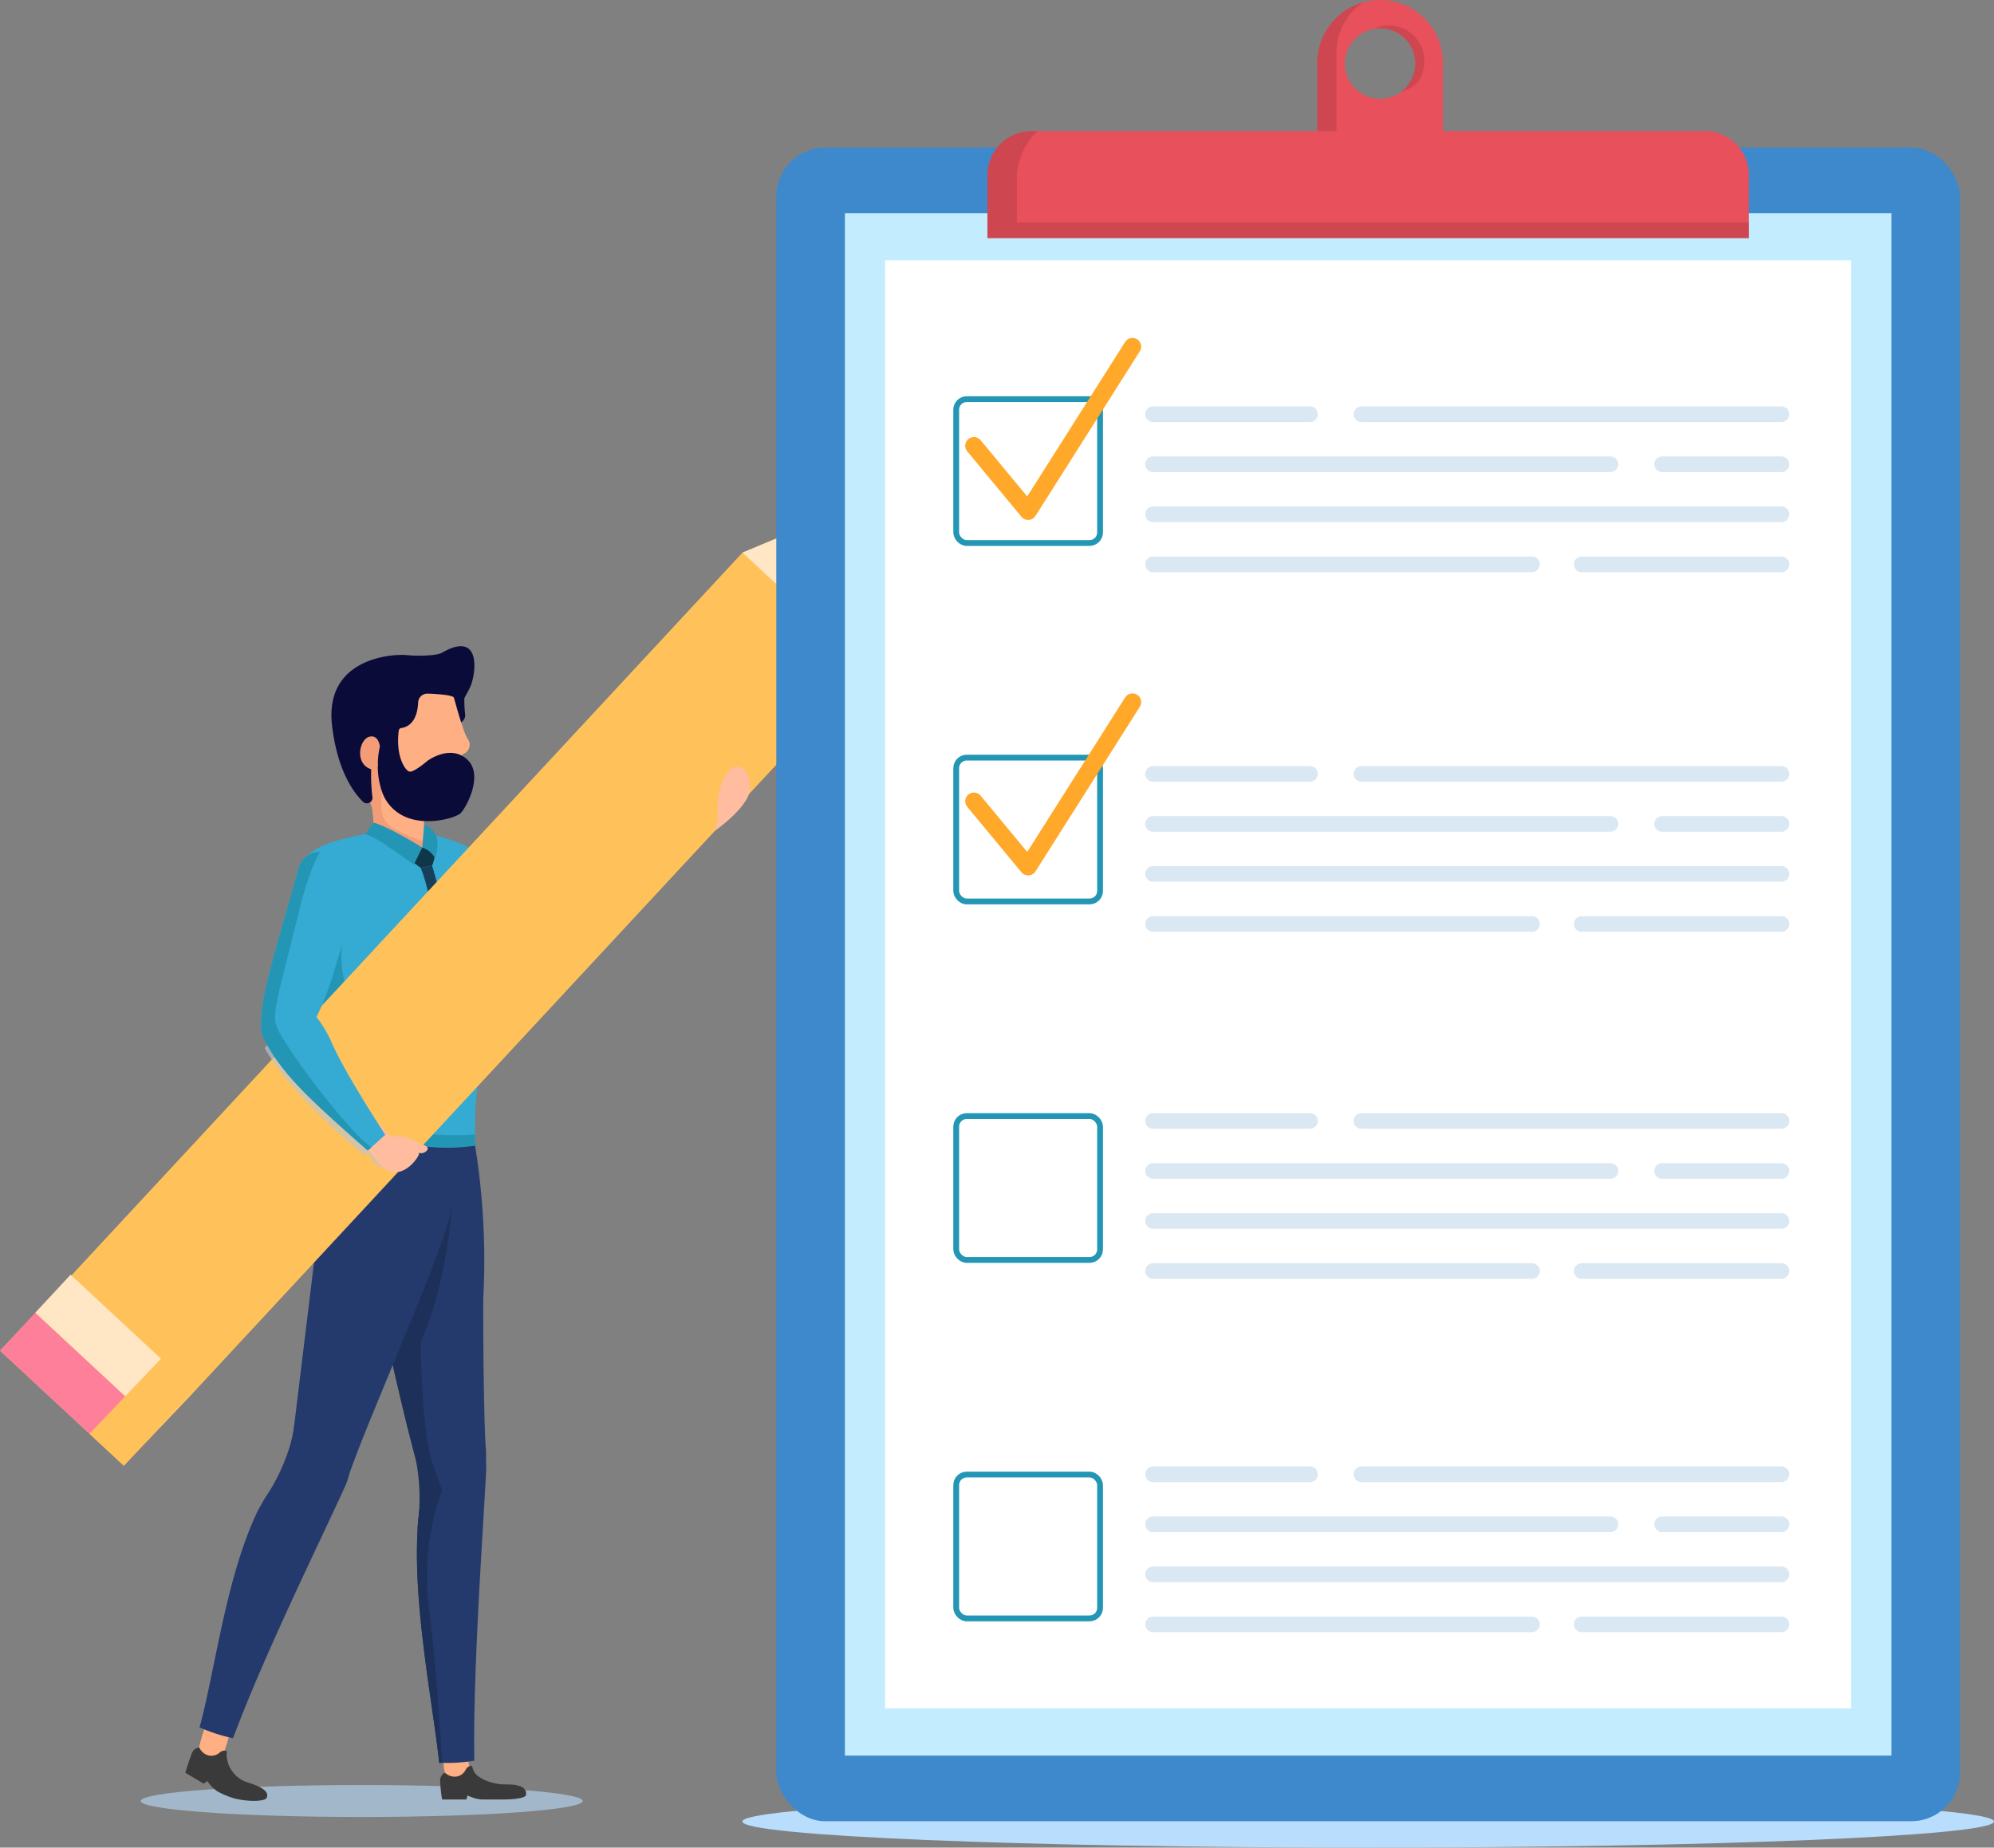<svg xmlns="http://www.w3.org/2000/svg" width="397.667" height="368.483" viewBox="0 0 397.667 368.483">
  <rect x="0" y="0" width="397.667" height="368.483" fill="#808080" stroke="none"/>
  <g id="Grupo_112214" data-name="Grupo 112214" transform="translate(-1487 -455)">
    <g id="Grupo_111237" data-name="Grupo 111237" transform="translate(1330.573 220.368)">
      <g id="Grupo_111224" data-name="Grupo 111224" style="isolation: isolate">
        <path id="Trazado_116104" data-name="Trazado 116104" d="M272.642,593.816c0,1.758-19.732,3.184-44.076,3.184s-44.073-1.426-44.073-3.184,19.733-3.185,44.073-3.185S272.642,592.057,272.642,593.816Z" fill="#b9ddfc" opacity="0.6" style="isolation: isolate"/>
      </g>
      <g id="Grupo_111236" data-name="Grupo 111236">
        <g id="Grupo_111225" data-name="Grupo 111225">
          <path id="Trazado_116105" data-name="Trazado 116105" d="M236.057,411.634a4.065,4.065,0,0,0,1.291,2.226,4.624,4.624,0,0,0,2.624,1.192c2.6.27,6.61.823,10.851,1.39,6.808.908,14.226,1.844,17.347,1.674a16.378,16.378,0,0,0,5.517-.766.791.791,0,0,0,.17-.057l.029-.028c.468-.412.482-1.5.34-2.6-.127-1.192-.439-2.4-.468-2.709a5.315,5.315,0,0,0-4.3-4.638,4.888,4.888,0,0,0-.709-.142c-.156-.043-.312-.1-.482-.156-6.383-2.028-13.6-2.525-18.255-3.3a15.352,15.352,0,0,0-6.723.34A13.914,13.914,0,0,0,239.135,406C237.135,407.393,235.561,409.279,236.057,411.634Z" fill="#fff"/>
          <path id="Trazado_116106" data-name="Trazado 116106" d="M267.333,414.683a4.654,4.654,0,0,0,.652,1.206q.192.234.383.425c1.66,1.6,4.241,1.3,4.724,1.234h.014c.184-.056.369-.127.581-.2.057-.029.128-.057.2-.085,4.085-1.731,12.737-8.071,18.652-12.6a.167.167,0,0,0,.057-.028c3.531-2.723,6.085-4.766,6.085-4.766l-.525-.808-2.1-3.078s-13.149,6.212-19.362,8.382a40.389,40.389,0,0,0-7.234,2.951,7.6,7.6,0,0,0-.666.439S266,410.953,267.333,414.683Z" fill="#35aad3"/>
          <path id="Trazado_116107" data-name="Trazado 116107" d="M250.823,416.442c6.808.908,14.226,1.844,17.347,1.674a16.378,16.378,0,0,0,5.517-.766.791.791,0,0,0,.17-.057l.029-.028c4.085-1.731,12.737-8.071,18.652-12.6-.851.511-12.057,7.021-18.312,10A20.964,20.964,0,0,1,270.7,416.1a12.828,12.828,0,0,1-2.327.212c-.115,0-.233,0-.352,0a16.813,16.813,0,0,1-14.093-8.04,29.671,29.671,0,0,0-2.76-3.79S250.95,411.478,250.823,416.442Z" fill="#2496b5"/>
        </g>
        <path id="Trazado_116108" data-name="Trazado 116108" d="M270.826,406.592s-1.019.735-4.01,0,.156,2.923.156,2.923l4.708-.3.4-1.215Z" fill="#fff"/>
        <g id="Grupo_111228" data-name="Grupo 111228">
          <path id="Trazado_116109" data-name="Trazado 116109" d="M223.215,440.879a17.818,17.818,0,0,1,.8,10.282c-1.514,6.815.209,7.273.209,7.273s9.237,5.862,16.919,8.258c5.506,1.713,10.2,1.424,10.067-4.655l0-.084c-.009-.369-.018-.722-.027-1.066-.26-13.662,2.589-14.357,3.291-29.655.725-15.694.569-24.986-4.457-27.518-5.476-2.758-13.01-4.654-23.694-2.129-8.026,1.891-10.67,4.021-10.6,9.96a46.5,46.5,0,0,0,.864,7.312C217.9,426.331,221.066,435.3,223.215,440.879Z" fill="#35aad3"/>
          <path id="Trazado_116110" data-name="Trazado 116110" d="M223.215,440.879a17.818,17.818,0,0,1,.8,10.282c-1.514,6.815.209,7.273.209,7.273s9.237,5.862,16.919,8.258l7.178-.68,2.874-2.258.011-1.8c-.009-.369-.018-.722-.027-1.066a53.215,53.215,0,0,1-10.839-.282,45.027,45.027,0,0,1-10.629-2.663,4.142,4.142,0,0,1-2.613-4.6,59.508,59.508,0,0,0,.994-9.53c-.022-3.008-1.415-8.091-2.553-11.759a23.692,23.692,0,0,1-.957-8.694,77.775,77.775,0,0,0-.008-9.909l-5.691-3.082-3.169,1.181a46.5,46.5,0,0,0,.864,7.312C217.9,426.331,221.066,435.3,223.215,440.879Z" fill="#2496b5"/>
          <g id="Grupo_111227" data-name="Grupo 111227">
            <g id="Grupo_111226" data-name="Grupo 111226">
              <path id="Trazado_116111" data-name="Trazado 116111" d="M248.917,384.965c-1.05.424-.611,3.983-.815,5.127-.188,1.16-1.019,5.613-3.371,6.287-2.336.674-3.794.862-3.794,1.254-.016.173.047.988.109,1.8.032.344.063.689.079.972,0,.078.015.156.015.219a.747.747,0,0,1,.016.188,4.465,4.465,0,0,1-.2,1.662l-1.536,1.019a1.143,1.143,0,0,1-.8.408L237,404.03a1.236,1.236,0,0,1-.344-.031l-.91-.267c-.125-.548-.219-.972-.235-.987-.031-.047-2.869-1.9-4.515-2.979a41.655,41.655,0,0,0-.361-4.155c-.11-.423-1.317-2.759-2.571-5.535-.11-.235-.22-.47-.314-.7-.282-.627-.549-1.27-.815-1.913a1.773,1.773,0,0,1-.11-.251,19.807,19.807,0,0,1-1.615-6.02c0-4.108.141-8.4,2.681-10.521,2.509-2.1,18.454-9.657,18.987,2.729.015.078.015.141.031.219.235.847,1.96,7.165,2.76,8.325A1.964,1.964,0,0,1,248.917,384.965Z" fill="#feaf84"/>
              <path id="Trazado_116112" data-name="Trazado 116112" d="M240.952,402.478l-.156.768a1.132,1.132,0,0,1-1.145.91l-2.728-.11a.879.879,0,0,1-.266-.047l-.91-.267c-.125-.548-.219-.972-.235-.987-.031-.047-2.869-1.9-4.515-2.979a41.655,41.655,0,0,0-.361-4.155c-.11-.423-1.317-2.759-2.571-5.535-.11-.235-.22-.47-.314-.7-.282-.627-.549-1.27-.815-1.913a1.217,1.217,0,0,1-.078-.533l.109-1.223a1.106,1.106,0,0,1,.988-1.019c1.348-.157,3.763-.423,3.888-.408a17.774,17.774,0,0,1,1.646,2.995c0,.125-.674,2.2-.862,2.76a1.537,1.537,0,0,0-.063.282c-.015.627-.109,3.2-.031,5.565a4.7,4.7,0,0,0,2.43,4.014s.079.047.2.11A40.932,40.932,0,0,0,240.952,402.478Z" fill="#f29d77"/>
              <path id="Trazado_116113" data-name="Trazado 116113" d="M249.591,386.094c3.418,3.1-.282,9.83-1.379,10.787s-8.937,3.34-13.437-.988a8.571,8.571,0,0,1-1.928-2.743.05.05,0,0,0-.016-.032,15.5,15.5,0,0,1-1.051-6.162l-1.285.314a34.75,34.75,0,0,0,.219,6.475,1.116,1.116,0,0,1-1.881.8c-2.038-1.991-5.127-6.366-6.177-15.146-1.615-13.5,11.915-14.424,14.957-14.11,2.179.235,5.942.11,6.945-.471,7.6-4.389,6.9,3.434,5.817,6.382-.361,1-1.176,2.273-1.348,2.728a25.544,25.544,0,0,0,.188,3.371,1.8,1.8,0,0,1-.815,1.395s-.768-2.524-.863-2.885c-.078-.267-.392-1.395-.533-1.9a.57.57,0,0,0-.313-.345,7.381,7.381,0,0,0-.941-.267,35.275,35.275,0,0,0-4-.329,1.831,1.831,0,0,0-1.929,1.741c-.188,4.217-2.351,4.985-3.339,5.111a.6.6,0,0,0-.533.533c-.659,5.142,1.317,8.027,2.164,8.168.878.157,3.559-2.148,3.559-2.148S246.189,382.99,249.591,386.094Z" fill="#0b0b3a"/>
            </g>
            <path id="Trazado_116114" data-name="Trazado 116114" d="M232.189,383.517s-.208-2.307-1.977-1.986c-2.1.381-3.137,5.281.093,6.471a1.116,1.116,0,0,0,1.476-1.04A15.756,15.756,0,0,1,232.189,383.517Z" fill="#f29d77"/>
          </g>
          <path id="Trazado_116115" data-name="Trazado 116115" d="M242.6,407.268s8.326,27.292,6.66,40.365l-3.067,5.581-3.353-6.086s2.726-26.137-2.494-39.4Z" fill="#16405a"/>
          <path id="Trazado_116116" data-name="Trazado 116116" d="M243.175,404.946l-.044.358a7.079,7.079,0,0,1-.533,1.964h0l-2.254.462-1.963-1.462,2.252-2.618.349.089a4.982,4.982,0,0,1,2.16,1.177Z" fill="#103649"/>
          <path id="Trazado_116117" data-name="Trazado 116117" d="M230.932,398.688s-.563.674-1.639,2.292a19.511,19.511,0,0,1,2.855,1.374c1.175.718,6.824,4.707,6.824,4.707l1.661-3.411S234.126,399.582,230.932,398.688Z" fill="#2496b5"/>
          <path id="Trazado_116118" data-name="Trazado 116118" d="M240.633,403.65a4.727,4.727,0,0,1,2.584,2.152s.955-2.927.15-4.537a4.339,4.339,0,0,0-2.349-2.239Z" fill="#2496b5"/>
        </g>
        <g id="Grupo_111229" data-name="Grupo 111229">
          <path id="Trazado_116119" data-name="Trazado 116119" d="M249.429,584.676a9.844,9.844,0,0,1,.684,3.324c-.1,1.319-4.3,1.417-4.789.733s-.733-6.745-.733-6.745" fill="#feaf84"/>
          <path id="Trazado_116120" data-name="Trazado 116120" d="M244.213,589.9a28.043,28.043,0,0,0,.383,3.617h4.844l.238-.809a7.606,7.606,0,0,0,2.8.809h4.089c2.992,0,4.692-.381,4.767-.908.316-2.2-3.259-2.1-4.19-2.1-2.673,0-5.567-1.251-6.2-2.608-.457-.985-.255-1.234-.808-1.05a1.388,1.388,0,0,0-.83.717,2.457,2.457,0,0,1-2.526,1.378,2.925,2.925,0,0,1-1.637-.79A1.767,1.767,0,0,0,244.213,589.9Z" fill="#3a3a3a"/>
        </g>
        <g id="Grupo_111230" data-name="Grupo 111230">
          <path id="Trazado_116121" data-name="Trazado 116121" d="M202.3,580.108a39.7,39.7,0,0,1-1.476,4.736c-.58,1.189-4.52-.277-4.721-1.093s1.817-6.537,1.817-6.537" fill="#feaf84"/>
          <path id="Trazado_116122" data-name="Trazado 116122" d="M194.645,584.421c-.509,1.277-1.264,3.754-1.264,3.754l3.671,2.19.72-.544a7.16,7.16,0,0,0,1.932,2.018,15.746,15.746,0,0,0,3.635,1.507c3.354.766,5.945.4,6.21-.066,1.109-1.928-3.336-2.987-4.2-3.332a6,6,0,0,1-3.7-4.89c-.06-1.084.22-1.241-.362-1.274a1.383,1.383,0,0,0-1.036.358,2.456,2.456,0,0,1-2.857.344,2.926,2.926,0,0,1-1.228-1.339A1.766,1.766,0,0,0,194.645,584.421Z" fill="#3a3a3a"/>
        </g>
        <g id="Grupo_111234" data-name="Grupo 111234">
          <path id="Trazado_116123" data-name="Trazado 116123" d="M219.325,485.636s-6.582-15.76,4.9-27.2c0,0,9.8,4.384,17.64,4.914a38.856,38.856,0,0,0,9.314-.223,144.106,144.106,0,0,1,1.634,30.367Z" fill="#243a6c"/>
          <path id="Trazado_116124" data-name="Trazado 116124" d="M244.014,586.2c.2.015.4.015.582.015a33.227,33.227,0,0,0,6.411-.44v-1.177c-.227-18.042,1.957-47.531,2.383-56.85a10.386,10.386,0,0,0-.057-1.787c-.709-6.822-7.758-5.929-10.723.34a25.066,25.066,0,0,0-1.674,4.823,44.208,44.208,0,0,0-1.092,6.808C238.468,553.5,242.809,574.566,244.014,586.2Z" fill="#243a6c"/>
          <path id="Trazado_116125" data-name="Trazado 116125" d="M231.788,492.908c.028.184.071.383.113.582,1.56,8.212,6.624,30.41,9.035,37.616v.014a4.337,4.337,0,0,0,3.107,2.269c3.546.965,8.836-.354,9.29-7.432a17.176,17.176,0,0,0-.028-2.553c-.3-3.689-.56-19.441-.494-29.912.037-5.944-1.4-9.544-1.492-10.64-.241-3.064-.794-7.532-2.411-8.1C240.837,471.958,229.674,481.419,231.788,492.908Z" fill="#243a6c"/>
          <path id="Trazado_116126" data-name="Trazado 116126" d="M239.844,537.928c-1.376,15.574,2.965,36.638,4.17,48.268.2.015.4.015.582.015,0,0-1.007-18.425-2.653-31.191a50.608,50.608,0,0,1,2.1-21.631c.326-.993.553-1.532.553-1.532l-1.986-5.56c-2.213-7.233-2.269-24.112-2.269-24.112,5.39-11.887,6.141-26.851,6.141-26.851l-4.609.638-8.256,9.9L231.9,493.49c1.56,8.212,6.624,30.41,9.035,37.616v.014A44.208,44.208,0,0,0,239.844,537.928Z" fill="#1c3059"/>
          <path id="Trazado_116127" data-name="Trazado 116127" d="M239.32,525.585a39.6,39.6,0,0,1,.524,12.343c-.86,6.1,2.922-5.366,2.922-5.366l-2.009-4.137Z" fill="#1c3059"/>
          <path id="Trazado_116128" data-name="Trazado 116128" d="M215.709,525.837c5.464-5.14,13.064-2.707,9.515,5.27-3.8,8.529-15.535,32.207-21.9,49.086l-.439,1.1a34.542,34.542,0,0,1-6.661-2.158c3.028-10.956,5.23-29.838,11.524-43A35.6,35.6,0,0,1,215.709,525.837Z" fill="#243a6c"/>
          <g id="Grupo_111233" data-name="Grupo 111233">
            <g id="Grupo_111232" data-name="Grupo 111232">
              <g id="Grupo_111231" data-name="Grupo 111231">
                <path id="Trazado_116129" data-name="Trazado 116129" d="M246.489,475.338c1.061-12.689-14.755-4.262-22.34-.072-3.193,1.763-4.361,5.292-4.79,8.613s-4.528,37.515-5.351,43.754c-1.856,14.064,10.428,6.373,11.589,2.476C228.527,520.271,245.91,482.253,246.489,475.338Z" fill="#243a6c"/>
              </g>
            </g>
          </g>
          <path id="Trazado_116130" data-name="Trazado 116130" d="M215.1,518.916s-.5,6.73-6.155,15.029c0,0,9.251-4.272,9.7-4.9s2.065-7.147,1.886-7.838S215.1,518.916,215.1,518.916Z" fill="#243a6c"/>
        </g>
        <path id="Trazado_116131" data-name="Trazado 116131" d="M339.966,330,329.2,367.785,195.239,512.09,194,513.422l-12.873,13.52L156.433,504l13.7-14.413,2.665-2.885L304.5,344.848Z" fill="#ffc25b"/>
        <rect id="Rectángulo_40642" data-name="Rectángulo 40642" width="10.339" height="33.703" transform="matrix(0.68, -0.733, 0.733, 0.68, 156.426, 504.011)" fill="#fe7f9a"/>
        <rect id="Rectángulo_40643" data-name="Rectángulo 40643" width="10.339" height="33.703" transform="matrix(0.681, -0.732, 0.732, 0.681, 163.469, 496.421)" fill="#ffe7c5"/>
        <path id="Trazado_116132" data-name="Trazado 116132" d="M304.5,344.848,329.2,367.785,339.966,330Z" fill="#ffe7c5"/>
        <path id="Trazado_116133" data-name="Trazado 116133" d="M327.274,335.314l8.967,7.752L339.966,330Z" fill="#ffc25b"/>
        <path id="Trazado_116134" data-name="Trazado 116134" d="M339.966,330l-15.839,33.077L174.28,520.582l6.846,6.359L329.2,367.785Z" fill="#ffc25b" style="mix-blend-mode: multiply;isolation: isolate"/>
        <path id="Trazado_116135" data-name="Trazado 116135" d="M234.243,465.38l-.078.894-1.239,1.333a3.971,3.971,0,0,1-1.913-1.192,12.116,12.116,0,0,1-1.223-2.007l-.559.656s-14.009-10.9-20.039-21.428l2.537-2.745,2.3.909s6.742,6.789,7.181,7.416c.439.643,5.205,7.839,5.205,7.839Z" fill="#bec4cc" opacity="0.67" style="mix-blend-mode: multiply;isolation: isolate"/>
        <g id="Grupo_111235" data-name="Grupo 111235">
          <path id="Trazado_116136" data-name="Trazado 116136" d="M227.894,462.531l4.411-3.668s1.3,2.15,2.253,2.447a6.844,6.844,0,0,0,1.166-.137,7.828,7.828,0,0,1,3.562,1.105c1.039.476,2.408.909,2.463,1.325s-.666,1.071-1.392,1.017a1.858,1.858,0,0,1-.357-.075,1.628,1.628,0,0,1-.083.439c-.3.925-4.63,6.97-8.934.395A12.375,12.375,0,0,0,227.894,462.531Z" fill="#ffbc9f"/>
          <path id="Trazado_116137" data-name="Trazado 116137" d="M225.667,419.521c-1.458,4.484-3.011,11.571-5.943,17.575-.062.141-.125.267-.187.377-.016.031-.032.047-.048.078a5.031,5.031,0,0,1-.219.659,5.356,5.356,0,0,1-5.237,3.59c-.156,0-.58.016-1.113.047a20.276,20.276,0,0,1-2.179,0c-.909-.063-1.709-.235-1.976-.69-.015,0-.015-.016-.015-.016a2.633,2.633,0,0,1-.11-.454,1.178,1.178,0,0,1-.047-.251,1.4,1.4,0,0,1-.047-.267c-.031-.25-.047-.5-.063-.752a3.161,3.161,0,0,1-.015-.376,25.685,25.685,0,0,1,.3-3.669c.471-5.049,5.456-20.853,7.15-27.438a4.547,4.547,0,0,1,1.552-2.43,4.017,4.017,0,0,1,2.367-.94c.016,0,.016,0,.032-.016a2.95,2.95,0,0,1,.376,0c2.211.063,3.732,1.8,4.75,3.888a13.53,13.53,0,0,1,1.3,4.374A15.489,15.489,0,0,1,225.667,419.521Z" fill="#35aad3"/>
          <path id="Trazado_116138" data-name="Trazado 116138" d="M233.255,460.943l-2.759,2.493-.016.016-.721.627s-5.6-4.86-9.956-8.968c-4.029-3.826-8.137-8.09-10.693-13.2-.125-.236-.251-.5-.36-.737v-.032a2.633,2.633,0,0,1-.11-.454,1.178,1.178,0,0,1-.047-.251,1.4,1.4,0,0,1-.047-.267c-.031-.25-.047-.5-.063-.752a3.161,3.161,0,0,1-.015-.376,4.58,4.58,0,0,1,1.019-2.948c.062-.078.141-.157.2-.235a4.906,4.906,0,0,1,1.913-1.145,7.764,7.764,0,0,1,6.24.847c.173.172.361.361.533.564.377.408.769.863,1.161,1.349a22.654,22.654,0,0,1,3.01,5.032C225.212,448.667,233.255,460.943,233.255,460.943Z" fill="#35aad3"/>
        </g>
        <path id="Trazado_116139" data-name="Trazado 116139" d="M298.957,400.36s6.722-4.679,7.022-8.256c.332-3.951-2.445-5.848-4.272-3.669-2.875,3.428-2.1,9.619-2.1,9.619l-.649,2.306Z" fill="#ffbc9f"/>
        <path id="Trazado_116140" data-name="Trazado 116140" d="M230.5,463.436l-.016.016-.721.627s-5.6-4.86-9.956-8.968c-4.029-3.826-8.137-8.09-10.693-13.2-.125-.236-.251-.5-.36-.737v-.032a2.633,2.633,0,0,1-.11-.454,1.178,1.178,0,0,1-.047-.251,1.4,1.4,0,0,1-.047-.267c-.031-.25-.047-.5-.063-.752a3.161,3.161,0,0,1-.015-.376,25.685,25.685,0,0,1,.3-3.669c.471-5.049,5.456-20.853,7.15-27.438a4.547,4.547,0,0,1,1.552-2.43,4.017,4.017,0,0,1,2.367-.94c.016,0,.016,0,.032-.016a2.95,2.95,0,0,1,.376,0c-1.05,1.693-2.54,5.111-4.217,11.963-2.227,9.14-3.795,14.659-4.422,18.2a12.344,12.344,0,0,0-.282,3.81,11.774,11.774,0,0,0,1.6,3.324C216.761,448.212,226.513,460.708,230.5,463.436Z" fill="#2496b5"/>
      </g>
    </g>
    <g id="Grupo_111223" data-name="Grupo 111223" transform="translate(1331.573 225.368)">
      <path id="Trazado_116097" data-name="Trazado 116097" d="M553.093,592.907c0,2.876-55.879,5.208-124.808,5.208s-124.808-2.332-124.808-5.208,55.878-5.208,124.808-5.208S553.093,590.031,553.093,592.907Z" fill="#b9ddfc" style="isolation: isolate"/>
      <path id="Trazado_116098" data-name="Trazado 116098" d="M430.662,229.632a12.526,12.526,0,0,0-12.526,12.525V258.21h25.051V242.157A12.525,12.525,0,0,0,430.662,229.632Zm0,19.713a7.027,7.027,0,1,1,7.027-7.027A7.027,7.027,0,0,1,430.662,249.345Z" fill="#e8505b"/>
      <path id="Trazado_116099" data-name="Trazado 116099" d="M437.689,242.318a7.027,7.027,0,0,0-7.027-7.027,6.934,6.934,0,0,0-1.056.107,5.143,5.143,0,0,1,2.851-.683,7.028,7.028,0,0,1,7.028,7.027c0,3.519-1.8,5.426-4.508,6.122A7.684,7.684,0,0,0,437.689,242.318Zm-15.726,14.289V240.555a12.222,12.222,0,0,1,5.265-10.434,12.521,12.521,0,0,0-9.092,12.036V258.21h25.051v-1.6Z" fill="#b03d44" opacity="0.45"/>
      <rect id="Rectángulo_40635" data-name="Rectángulo 40635" width="236.082" height="333.796" rx="9.742" transform="translate(310.244 259.053)" fill="#3e89cc"/>
      <rect id="Rectángulo_40636" data-name="Rectángulo 40636" width="208.716" height="307.613" transform="translate(323.927 272.145)" fill="#c3ecfe"/>
      <rect id="Rectángulo_40637" data-name="Rectángulo 40637" width="192.665" height="288.818" transform="translate(331.952 281.542)" fill="#fff"/>
      <path id="Trazado_116100" data-name="Trazado 116100" d="M504.217,264.578v12.546H352.348V264.578a8.811,8.811,0,0,1,8.807-8.807H495.409A8.8,8.8,0,0,1,504.217,264.578Z" fill="#e8505b"/>
      <path id="Trazado_116101" data-name="Trazado 116101" d="M504.217,273.988v3.136H352.348V264.578a8.811,8.811,0,0,1,8.807-8.807h1.217a13.189,13.189,0,0,0-4.152,9.134v9.083Z" fill="#b03d44" opacity="0.45"/>
      <g id="Grupo_111222" data-name="Grupo 111222">
        <g id="Grupo_111214" data-name="Grupo 111214">
          <g id="Grupo_111213" data-name="Grupo 111213" opacity="0.15">
            <line id="Línea_198" data-name="Línea 198" x2="31.296" transform="translate(385.383 312.246)" fill="none" stroke="#0964af" stroke-linecap="round" stroke-linejoin="round" stroke-width="3.122"/>
            <line id="Línea_199" data-name="Línea 199" x2="23.796" transform="translate(486.91 322.224)" fill="none" stroke="#0964af" stroke-linecap="round" stroke-linejoin="round" stroke-width="3.122"/>
            <line id="Línea_200" data-name="Línea 200" x2="91.215" transform="translate(385.383 322.224)" fill="none" stroke="#0964af" stroke-linecap="round" stroke-linejoin="round" stroke-width="3.122"/>
            <line id="Línea_201" data-name="Línea 201" x2="125.323" transform="translate(385.383 332.201)" fill="none" stroke="#0964af" stroke-linecap="round" stroke-linejoin="round" stroke-width="3.122"/>
            <line id="Línea_202" data-name="Línea 202" x2="39.834" transform="translate(470.871 342.179)" fill="none" stroke="#0964af" stroke-linecap="round" stroke-linejoin="round" stroke-width="3.122"/>
            <line id="Línea_203" data-name="Línea 203" x2="75.573" transform="translate(385.383 342.179)" fill="none" stroke="#0964af" stroke-linecap="round" stroke-linejoin="round" stroke-width="3.122"/>
            <line id="Línea_204" data-name="Línea 204" x2="83.757" transform="translate(426.948 312.246)" fill="none" stroke="#0964af" stroke-linecap="round" stroke-linejoin="round" stroke-width="3.122"/>
          </g>
        </g>
        <g id="Grupo_111216" data-name="Grupo 111216">
          <g id="Grupo_111215" data-name="Grupo 111215" opacity="0.15">
            <line id="Línea_205" data-name="Línea 205" x2="31.296" transform="translate(385.383 383.971)" fill="none" stroke="#0964af" stroke-linecap="round" stroke-linejoin="round" stroke-width="3.122"/>
            <line id="Línea_206" data-name="Línea 206" x2="23.796" transform="translate(486.91 393.948)" fill="none" stroke="#0964af" stroke-linecap="round" stroke-linejoin="round" stroke-width="3.122"/>
            <line id="Línea_207" data-name="Línea 207" x2="91.215" transform="translate(385.383 393.948)" fill="none" stroke="#0964af" stroke-linecap="round" stroke-linejoin="round" stroke-width="3.122"/>
            <line id="Línea_208" data-name="Línea 208" x2="125.323" transform="translate(385.383 403.926)" fill="none" stroke="#0964af" stroke-linecap="round" stroke-linejoin="round" stroke-width="3.122"/>
            <line id="Línea_209" data-name="Línea 209" x2="39.834" transform="translate(470.871 413.903)" fill="none" stroke="#0964af" stroke-linecap="round" stroke-linejoin="round" stroke-width="3.122"/>
            <line id="Línea_210" data-name="Línea 210" x2="75.573" transform="translate(385.383 413.903)" fill="none" stroke="#0964af" stroke-linecap="round" stroke-linejoin="round" stroke-width="3.122"/>
            <line id="Línea_211" data-name="Línea 211" x2="83.757" transform="translate(426.948 383.971)" fill="none" stroke="#0964af" stroke-linecap="round" stroke-linejoin="round" stroke-width="3.122"/>
          </g>
        </g>
        <g id="Grupo_111218" data-name="Grupo 111218">
          <g id="Grupo_111217" data-name="Grupo 111217" opacity="0.15">
            <line id="Línea_212" data-name="Línea 212" x2="31.296" transform="translate(385.383 453.186)" fill="none" stroke="#0964af" stroke-linecap="round" stroke-linejoin="round" stroke-width="3.122"/>
            <line id="Línea_213" data-name="Línea 213" x2="23.796" transform="translate(486.91 463.163)" fill="none" stroke="#0964af" stroke-linecap="round" stroke-linejoin="round" stroke-width="3.122"/>
            <line id="Línea_214" data-name="Línea 214" x2="91.215" transform="translate(385.383 463.163)" fill="none" stroke="#0964af" stroke-linecap="round" stroke-linejoin="round" stroke-width="3.122"/>
            <line id="Línea_215" data-name="Línea 215" x2="125.323" transform="translate(385.383 473.141)" fill="none" stroke="#0964af" stroke-linecap="round" stroke-linejoin="round" stroke-width="3.122"/>
            <line id="Línea_216" data-name="Línea 216" x2="39.834" transform="translate(470.871 483.119)" fill="none" stroke="#0964af" stroke-linecap="round" stroke-linejoin="round" stroke-width="3.122"/>
            <line id="Línea_217" data-name="Línea 217" x2="75.573" transform="translate(385.383 483.119)" fill="none" stroke="#0964af" stroke-linecap="round" stroke-linejoin="round" stroke-width="3.122"/>
            <line id="Línea_218" data-name="Línea 218" x2="83.757" transform="translate(426.948 453.186)" fill="none" stroke="#0964af" stroke-linecap="round" stroke-linejoin="round" stroke-width="3.122"/>
          </g>
        </g>
        <g id="Grupo_111220" data-name="Grupo 111220">
          <g id="Grupo_111219" data-name="Grupo 111219" opacity="0.15">
            <line id="Línea_219" data-name="Línea 219" x2="31.296" transform="translate(385.383 523.656)" fill="none" stroke="#0964af" stroke-linecap="round" stroke-linejoin="round" stroke-width="3.122"/>
            <line id="Línea_220" data-name="Línea 220" x2="23.796" transform="translate(486.91 533.634)" fill="none" stroke="#0964af" stroke-linecap="round" stroke-linejoin="round" stroke-width="3.122"/>
            <line id="Línea_221" data-name="Línea 221" x2="91.215" transform="translate(385.383 533.634)" fill="none" stroke="#0964af" stroke-linecap="round" stroke-linejoin="round" stroke-width="3.122"/>
            <line id="Línea_222" data-name="Línea 222" x2="125.323" transform="translate(385.383 543.611)" fill="none" stroke="#0964af" stroke-linecap="round" stroke-linejoin="round" stroke-width="3.122"/>
            <line id="Línea_223" data-name="Línea 223" x2="39.834" transform="translate(470.871 553.589)" fill="none" stroke="#0964af" stroke-linecap="round" stroke-linejoin="round" stroke-width="3.122"/>
            <line id="Línea_224" data-name="Línea 224" x2="75.573" transform="translate(385.383 553.589)" fill="none" stroke="#0964af" stroke-linecap="round" stroke-linejoin="round" stroke-width="3.122"/>
            <line id="Línea_225" data-name="Línea 225" x2="83.757" transform="translate(426.948 523.656)" fill="none" stroke="#0964af" stroke-linecap="round" stroke-linejoin="round" stroke-width="3.122"/>
          </g>
        </g>
        <g id="Grupo_111221" data-name="Grupo 111221">
          <rect id="Rectángulo_40638" data-name="Rectángulo 40638" width="28.691" height="28.691" rx="2.102" transform="translate(346.125 309.235)" fill="none" stroke="#2396b5" stroke-miterlimit="10" stroke-width="1.157"/>
          <rect id="Rectángulo_40639" data-name="Rectángulo 40639" width="28.691" height="28.691" rx="2.102" transform="translate(346.125 380.727)" fill="none" stroke="#2396b5" stroke-miterlimit="10" stroke-width="1.157"/>
          <rect id="Rectángulo_40640" data-name="Rectángulo 40640" width="28.691" height="28.691" rx="2.102" transform="translate(346.125 452.219)" fill="none" stroke="#2396b5" stroke-miterlimit="10" stroke-width="1.157"/>
          <rect id="Rectángulo_40641" data-name="Rectángulo 40641" width="28.691" height="28.691" rx="2.102" transform="translate(346.125 523.71)" fill="none" stroke="#2396b5" stroke-miterlimit="10" stroke-width="1.157"/>
          <path id="Trazado_116102" data-name="Trazado 116102" d="M349.656,318.53l10.815,13.06,20.808-32.831" fill="none" stroke="#ffa829" stroke-linecap="round" stroke-linejoin="round" stroke-width="3.47"/>
          <path id="Trazado_116103" data-name="Trazado 116103" d="M349.656,389.427l10.815,13.06,20.808-32.831" fill="none" stroke="#ffa829" stroke-linecap="round" stroke-linejoin="round" stroke-width="3.47"/>
        </g>
      </g>
    </g>
  </g>
</svg>
